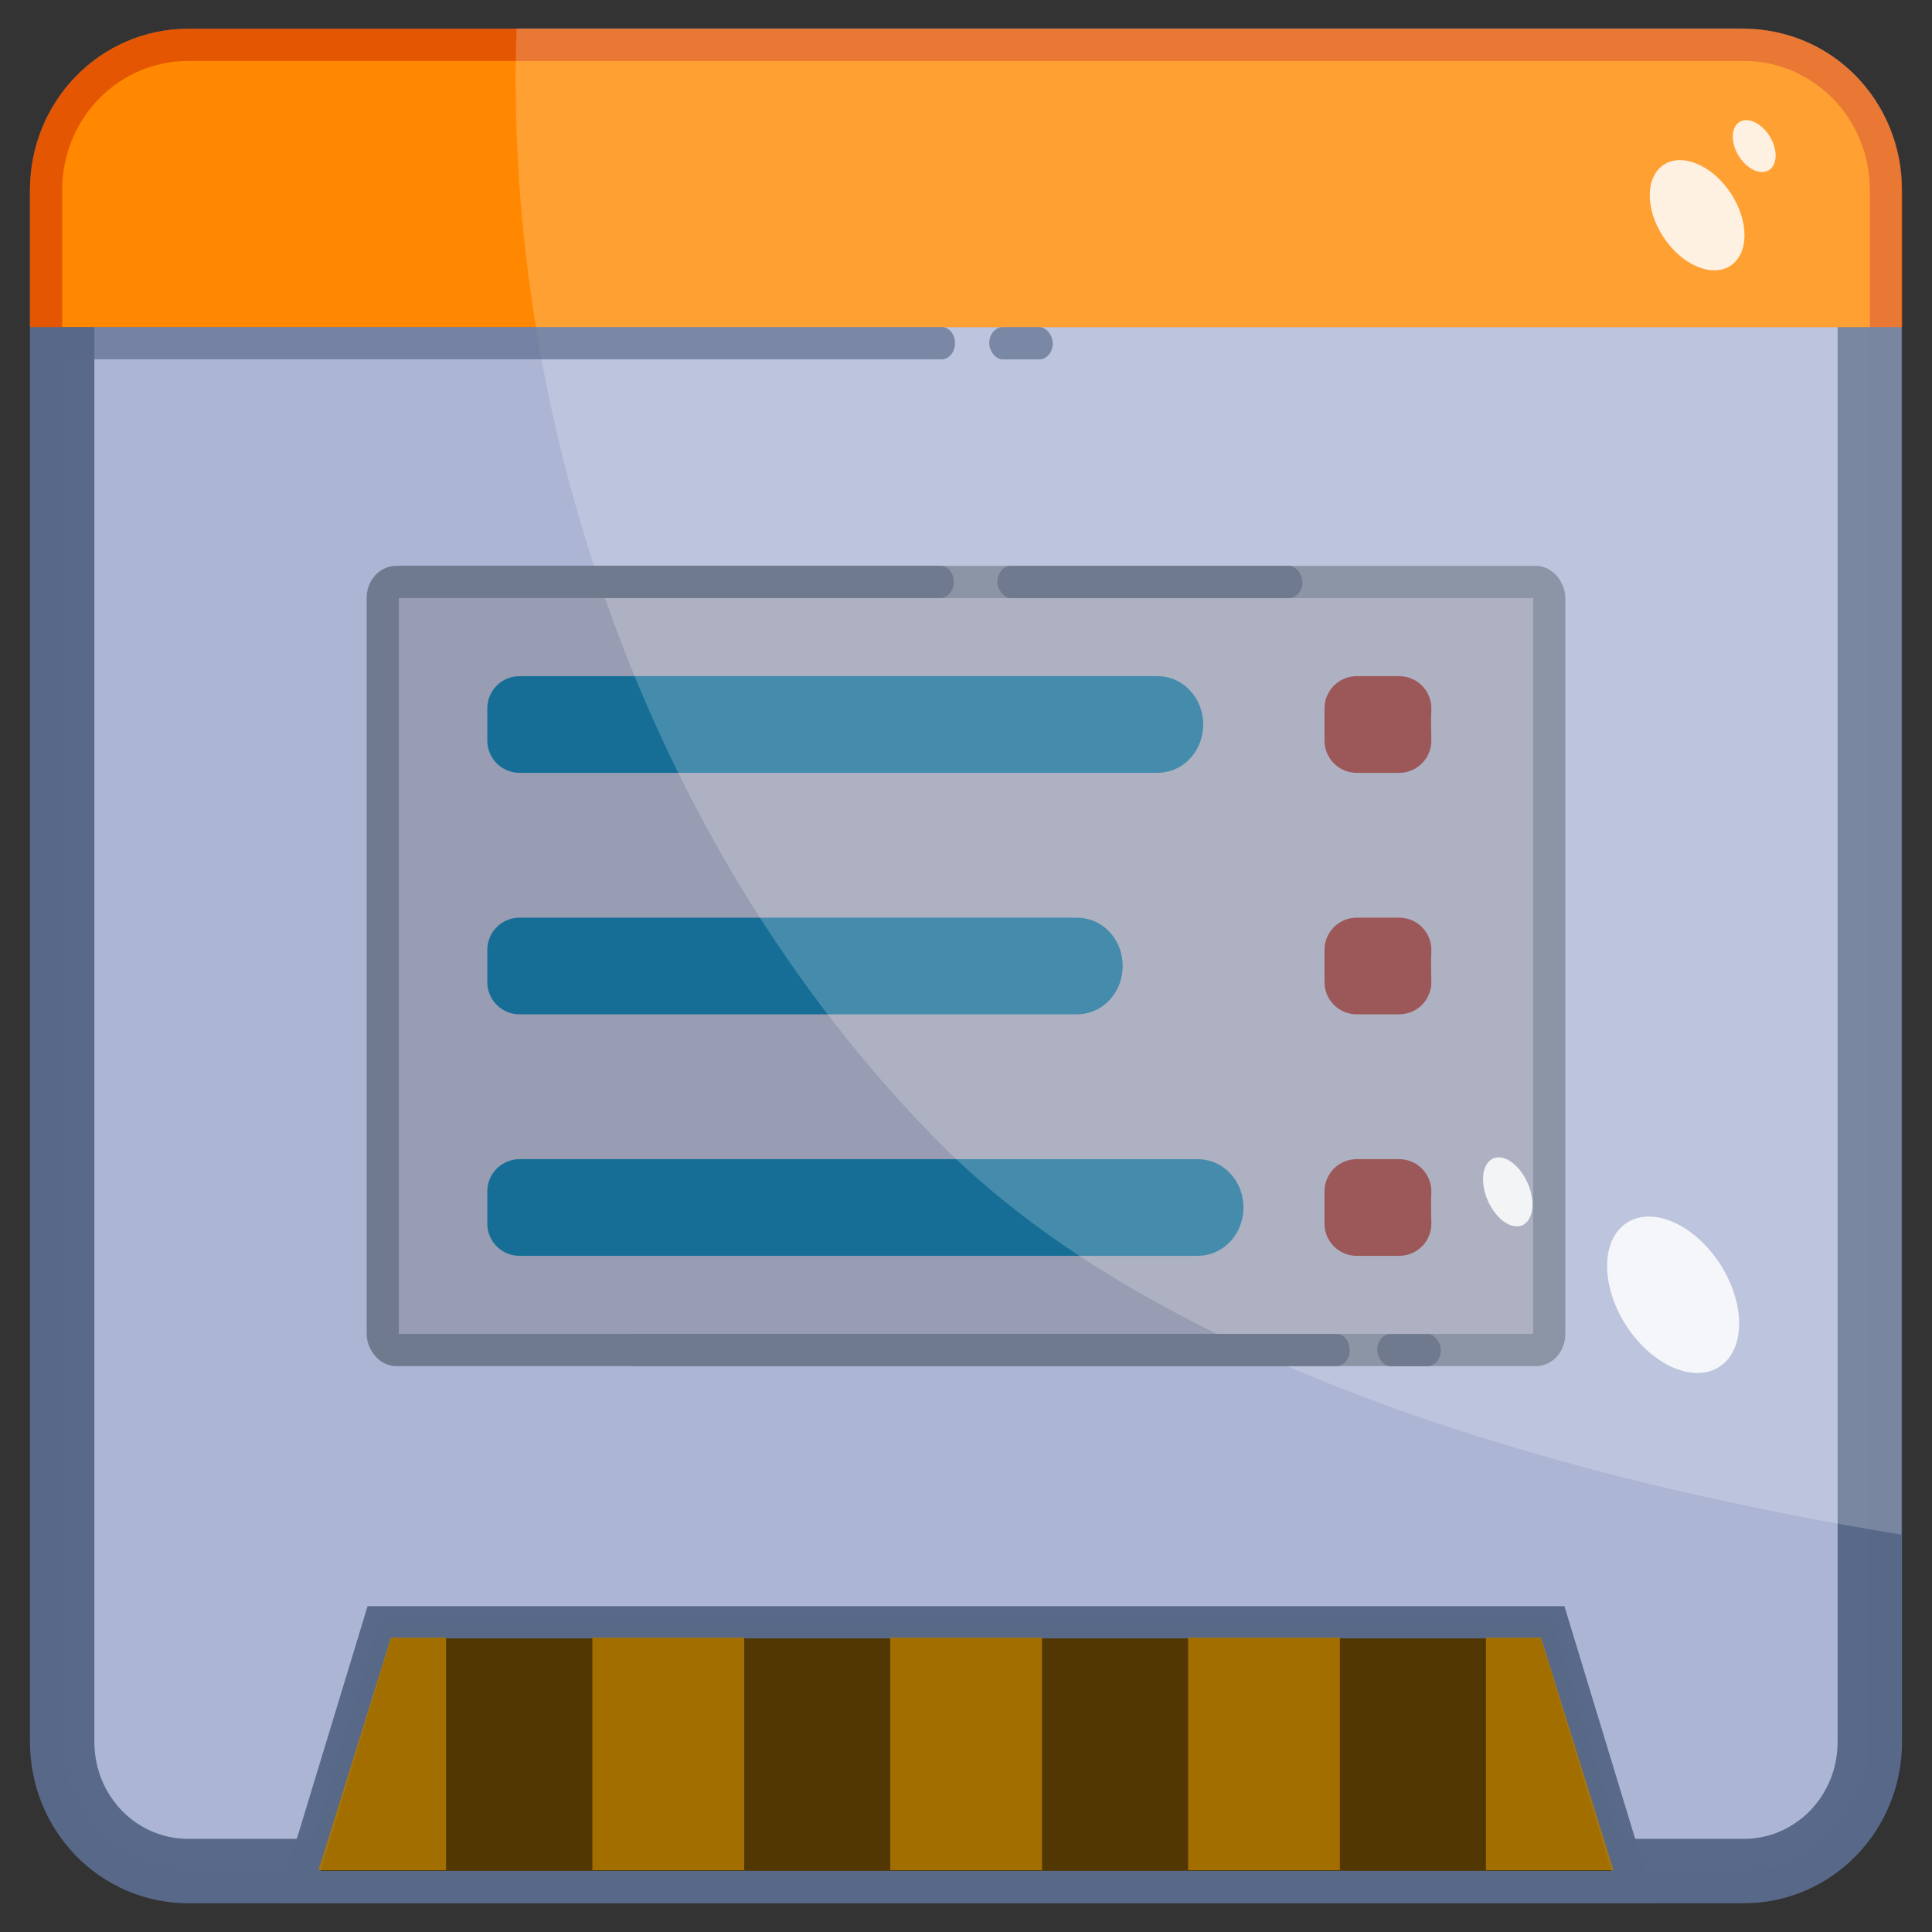 <?xml version="1.0" encoding="UTF-8" standalone="no"?>
<!-- Created with Inkscape (http://www.inkscape.org/) -->

<svg
   width="480"
   height="480"
   viewBox="0 0 480 480"
   version="1.1"
   id="svg5"
   inkscape:version="1.2 (dc2aedaf03, 2022-05-15)"
   sodipodi:docname="mfr-v7.svg"
   inkscape:export-filename="icon.png"
   inkscape:export-xdpi="409.60001"
   inkscape:export-ydpi="409.60001"
   xml:space="preserve"
   inkscape:label="btn1"
   xmlns:inkscape="http://www.inkscape.org/namespaces/inkscape"
   xmlns:sodipodi="http://sodipodi.sourceforge.net/DTD/sodipodi-0.dtd"
   xmlns:xlink="http://www.w3.org/1999/xlink"
   xmlns="http://www.w3.org/2000/svg"
   xmlns:svg="http://www.w3.org/2000/svg"><rect x="0" y="0" width="480" height="480" fill="#333333" stroke="none"/><sodipodi:namedview
     id="namedview7"
     pagecolor="#ffffff"
     bordercolor="#666666"
     borderopacity="1.0"
     inkscape:showpageshadow="true"
     inkscape:pageopacity="0.0"
     inkscape:pagecheckerboard="true"
     inkscape:deskcolor="#d1d1d1"
     inkscape:document-units="px"
     showgrid="true"
     inkscape:zoom="0.5"
     inkscape:cx="-378"
     inkscape:cy="483"
     inkscape:window-width="2560"
     inkscape:window-height="1377"
     inkscape:window-x="1072"
     inkscape:window-y="461"
     inkscape:window-maximized="1"
     inkscape:current-layer="layer1"><inkscape:grid
       type="xygrid"
       id="grid188"
       dotted="false"
       originx="0"
       originy="0"
       visible="true" /></sodipodi:namedview><defs
     id="defs2"><linearGradient
       inkscape:collect="always"
       id="linearGradient77452"><stop
         style="stop-color:#ffb31b;stop-opacity:1;"
         offset="0.397"
         id="stop77448" /><stop
         style="stop-color:#ffb31b;stop-opacity:0;"
         offset="1"
         id="stop77450" /></linearGradient><linearGradient
       inkscape:collect="always"
       id="linearGradient77438"><stop
         style="stop-color:#ffb31b;stop-opacity:1;"
         offset="0"
         id="stop77434" /><stop
         style="stop-color:#ffb31b;stop-opacity:0;"
         offset="0.998"
         id="stop77436" /></linearGradient><linearGradient
       inkscape:collect="always"
       id="linearGradient77422"><stop
         style="stop-color:#ffb31b;stop-opacity:1;"
         offset="0"
         id="stop77418" /><stop
         style="stop-color:#ffb31b;stop-opacity:0;"
         offset="1"
         id="stop77420" /></linearGradient><rect
       x="21"
       y="165"
       width="423"
       height="203"
       id="rect59965" /><linearGradient
       id="linearGradient36284"
       inkscape:swatch="solid"><stop
         style="stop-color:#586889;stop-opacity:1;"
         offset="0"
         id="stop36282" /></linearGradient><rect
       x="250.771"
       y="1223.999"
       width="1403.121"
       height="922.478"
       id="rect857" /><rect
       x="316.449"
       y="1343.414"
       width="1346.399"
       height="779.18"
       id="rect851" /><filter
       style="color-interpolation-filters:sRGB;"
       inkscape:label="Drop Shadow"
       id="filter29237"
       x="-0.039"
       y="-0.04"
       width="1.105"
       height="1.081"><feColorMatrix
         values="1.5 0 0 0.312 -0.25 0 1.5 0 0.312 -0.25 0 0 1.5 0.312 -0.25 0 0 0 1 0"
         id="feColorMatrix29235"
         result="fbSourceGraphic" /><feColorMatrix
         result="fbSourceGraphicAlpha"
         in="fbSourceGraphic"
         values="0 0 0 -1 0 0 0 0 -1 0 0 0 0 -1 0 0 0 0 1 0"
         id="feColorMatrix29287" /><feColorMatrix
         id="feColorMatrix29289"
         type="hueRotate"
         values="100"
         result="color1"
         in="fbSourceGraphic" /><feColorMatrix
         id="feColorMatrix29291"
         type="saturate"
         values="0.5"
         result="fbSourceGraphic" /><feColorMatrix
         result="fbSourceGraphicAlpha"
         in="fbSourceGraphic"
         values="0 0 0 -1 0 0 0 0 -1 0 0 0 0 -1 0 0 0 0 1 0"
         id="feColorMatrix567" /><feColorMatrix
         id="feColorMatrix569"
         values="0.748 0 0 0.218 0.126 0 0.748 0 0.218 0.126 0 0 0.748 0.218 0.126 0 0 0 1 0"
         in="fbSourceGraphic"
         result="fbSourceGraphic" /><feColorMatrix
         result="fbSourceGraphicAlpha"
         in="fbSourceGraphic"
         values="0 0 0 -1 0 0 0 0 -1 0 0 0 0 -1 0 0 0 0 1 0"
         id="feColorMatrix587" /><feColorMatrix
         id="feColorMatrix589"
         values="1 0 0 -0.201 -0 0 1 0 -0.201 -0 0 0 1 -0.201 -0 0 0 0 1 0"
         in="fbSourceGraphic"
         result="fbSourceGraphic" /><feColorMatrix
         result="fbSourceGraphicAlpha"
         in="fbSourceGraphic"
         values="0 0 0 -1 0 0 0 0 -1 0 0 0 0 -1 0 0 0 0 1 0"
         id="feColorMatrix898" /><feFlood
         id="feFlood900"
         flood-opacity="0.498"
         flood-color="rgb(0,0,0)"
         result="flood"
         in="fbSourceGraphic" /><feComposite
         in2="fbSourceGraphic"
         id="feComposite902"
         in="flood"
         operator="in"
         result="composite1" /><feGaussianBlur
         id="feGaussianBlur904"
         in="composite1"
         stdDeviation="3"
         result="blur" /><feOffset
         id="feOffset906"
         dx="5"
         dy="0"
         result="offset" /><feComposite
         in2="offset"
         id="feComposite908"
         in="fbSourceGraphic"
         operator="over"
         result="fbSourceGraphic" /><feColorMatrix
         result="fbSourceGraphicAlpha"
         in="fbSourceGraphic"
         values="0 0 0 -1 0 0 0 0 -1 0 0 0 0 -1 0 0 0 0 1 0"
         id="feColorMatrix910" /><feFlood
         id="feFlood912"
         flood-opacity="0.498"
         flood-color="rgb(0,0,0)"
         result="flood"
         in="fbSourceGraphic" /><feComposite
         in2="fbSourceGraphic"
         id="feComposite914"
         in="flood"
         operator="in"
         result="composite1" /><feGaussianBlur
         id="feGaussianBlur916"
         in="composite1"
         stdDeviation="3"
         result="blur" /><feOffset
         id="feOffset918"
         dx="5"
         dy="0"
         result="offset" /><feComposite
         in2="offset"
         id="feComposite920"
         in="fbSourceGraphic"
         operator="over"
         result="composite2" /></filter><filter
       style="color-interpolation-filters:sRGB;"
       inkscape:label="Drop Shadow"
       id="filter932"
       x="-0.023"
       y="-0.026"
       width="1.057"
       height="1.053"><feFlood
         flood-opacity="0.498"
         flood-color="rgb(0,0,0)"
         result="flood"
         id="feFlood922" /><feComposite
         in="flood"
         in2="SourceGraphic"
         operator="in"
         result="composite1"
         id="feComposite924" /><feGaussianBlur
         in="composite1"
         stdDeviation="3"
         result="blur"
         id="feGaussianBlur926" /><feOffset
         dx="5"
         dy="0"
         result="offset"
         id="feOffset928" /><feComposite
         in="SourceGraphic"
         in2="offset"
         operator="over"
         result="composite2"
         id="feComposite930" /></filter><filter
       style="color-interpolation-filters:sRGB;"
       inkscape:label="Drop Shadow"
       id="filter956"
       x="-0.032"
       y="-0.025"
       width="1.08"
       height="1.05"><feFlood
         flood-opacity="0.498"
         flood-color="rgb(0,0,0)"
         result="flood"
         id="feFlood946" /><feComposite
         in="flood"
         in2="SourceGraphic"
         operator="in"
         result="composite1"
         id="feComposite948" /><feGaussianBlur
         in="composite1"
         stdDeviation="3"
         result="blur"
         id="feGaussianBlur950" /><feOffset
         dx="5"
         dy="0"
         result="offset"
         id="feOffset952" /><feComposite
         in="SourceGraphic"
         in2="offset"
         operator="over"
         result="composite2"
         id="feComposite954" /></filter><filter
       style="color-interpolation-filters:sRGB;"
       inkscape:label="Drop Shadow"
       id="filter968"
       x="-0.032"
       y="-0.025"
       width="1.08"
       height="1.05"><feFlood
         flood-opacity="0.498"
         flood-color="rgb(0,0,0)"
         result="flood"
         id="feFlood958" /><feComposite
         in="flood"
         in2="SourceGraphic"
         operator="in"
         result="composite1"
         id="feComposite960" /><feGaussianBlur
         in="composite1"
         stdDeviation="3"
         result="blur"
         id="feGaussianBlur962" /><feOffset
         dx="5"
         dy="0"
         result="offset"
         id="feOffset964" /><feComposite
         in="SourceGraphic"
         in2="offset"
         operator="over"
         result="composite2"
         id="feComposite966" /></filter><filter
       style="color-interpolation-filters:sRGB;"
       inkscape:label="Drop Shadow"
       id="filter980"
       x="-0.032"
       y="-0.025"
       width="1.08"
       height="1.05"><feFlood
         flood-opacity="0.498"
         flood-color="rgb(0,0,0)"
         result="flood"
         id="feFlood970" /><feComposite
         in="flood"
         in2="SourceGraphic"
         operator="in"
         result="composite1"
         id="feComposite972" /><feGaussianBlur
         in="composite1"
         stdDeviation="3"
         result="blur"
         id="feGaussianBlur974" /><feOffset
         dx="5"
         dy="0"
         result="offset"
         id="feOffset976" /><feComposite
         in="SourceGraphic"
         in2="offset"
         operator="over"
         result="composite2"
         id="feComposite978" /></filter><filter
       style="color-interpolation-filters:sRGB;"
       inkscape:label="Drop Shadow"
       id="filter1114"
       x="-0.061"
       y="-0.182"
       width="1.139"
       height="1.364"><feFlood
         flood-opacity="0.498"
         flood-color="rgb(0,0,0)"
         result="flood"
         id="feFlood1104" /><feComposite
         in="flood"
         in2="SourceGraphic"
         operator="in"
         result="composite1"
         id="feComposite1106" /><feGaussianBlur
         in="composite1"
         stdDeviation="3"
         result="blur"
         id="feGaussianBlur1108" /><feOffset
         dx="2.5"
         dy="0"
         result="offset"
         id="feOffset1110" /><feComposite
         in="SourceGraphic"
         in2="offset"
         operator="over"
         result="composite2"
         id="feComposite1112" /></filter><inkscape:path-effect
       effect="fill_between_many"
       method="originald"
       linkedpaths="#rect7514,0,1|#rect2406,0,1|"
       id="path-effect7574" /><filter
       style="color-interpolation-filters:sRGB"
       inkscape:label="Color Shift"
       id="filter29237-4"
       x="0"
       y="0"
       width="1"
       height="1"><feColorMatrix
         values="1.5 0 0 0.312 -0.25 0 1.5 0 0.312 -0.25 0 0 1.5 0.312 -0.25 0 0 0 1 0"
         id="feColorMatrix29235-8"
         result="fbSourceGraphic" /><feColorMatrix
         result="fbSourceGraphicAlpha"
         in="fbSourceGraphic"
         values="0 0 0 -1 0 0 0 0 -1 0 0 0 0 -1 0 0 0 0 1 0"
         id="feColorMatrix29287-4" /><feColorMatrix
         id="feColorMatrix29289-7"
         type="hueRotate"
         values="100"
         result="color1"
         in="fbSourceGraphic" /><feColorMatrix
         id="feColorMatrix29291-4"
         type="saturate"
         values="0.5"
         result="color2" /></filter><filter
       style="color-interpolation-filters:sRGB;"
       inkscape:label="Color Shift"
       id="filter41486"
       x="-0.011"
       y="-0.033"
       width="1.022"
       height="1.066"><feColorMatrix
         type="hueRotate"
         values="241"
         result="color1"
         id="feColorMatrix41482" /><feColorMatrix
         type="saturate"
         values="0.5"
         result="color2"
         id="feColorMatrix41484" /></filter><linearGradient
       inkscape:collect="always"
       xlink:href="#linearGradient77422"
       id="linearGradient77424"
       x1="114.288"
       y1="435.931"
       x2="325.671"
       y2="435.931"
       gradientUnits="userSpaceOnUse" /><linearGradient
       inkscape:collect="always"
       xlink:href="#linearGradient77452"
       id="linearGradient77426"
       x1="114.288"
       y1="435.931"
       x2="365.712"
       y2="435.931"
       gradientUnits="userSpaceOnUse" /><linearGradient
       inkscape:collect="always"
       xlink:href="#linearGradient77422"
       id="linearGradient77428"
       x1="114.288"
       y1="435.931"
       x2="365.712"
       y2="435.931"
       gradientUnits="userSpaceOnUse" /><linearGradient
       inkscape:collect="always"
       xlink:href="#linearGradient77438"
       id="linearGradient77432"
       x1="114.288"
       y1="435.931"
       x2="325.671"
       y2="435.931"
       gradientUnits="userSpaceOnUse" /><linearGradient
       inkscape:collect="always"
       xlink:href="#linearGradient77422"
       id="linearGradient77446"
       gradientUnits="userSpaceOnUse"
       x1="114.288"
       y1="435.931"
       x2="365.712"
       y2="435.931" /><filter
       style="color-interpolation-filters:sRGB;"
       inkscape:label="Greyscale"
       id="filter86569"
       x="-0.036"
       y="-0.062"
       width="1.072"
       height="1.125"><feColorMatrix
         values="0 0 0 0 0 0 0 0 0 0 0 0 0 0 0 -0.21 -0.72 -0.072 1 0 "
         id="feColorMatrix86567"
         result="fbSourceGraphic" /><feColorMatrix
         result="fbSourceGraphicAlpha"
         in="fbSourceGraphic"
         values="0 0 0 -1 0 0 0 0 -1 0 0 0 0 -1 0 0 0 0 1 0"
         id="feColorMatrix86571" /><feColorMatrix
         id="feColorMatrix86573"
         values="0 0 0 0 0 0 0 0 0 0 0 0 0 0 0 -0.21 -0.72 -0.07 1 0 "
         in="fbSourceGraphic" /></filter><inkscape:path-effect
       effect="fill_between_many"
       method="originald"
       linkedpaths="#rect7514-6,0,1|#rect2406-5,0,1"
       id="path-effect7574-7"
       is_visible="true"
       lpeversion="0"
       join="true"
       close="true"
       autoreverse="true" /><filter
       style="color-interpolation-filters:sRGB"
       inkscape:label="Color Shift"
       id="filter29237-4-8"
       x="0"
       y="0"
       width="1"
       height="1"><feColorMatrix
         values="1.5 0 0 0.312 -0.25 0 1.5 0 0.312 -0.25 0 0 1.5 0.312 -0.25 0 0 0 1 0"
         id="feColorMatrix29235-8-3"
         result="fbSourceGraphic" /><feColorMatrix
         result="fbSourceGraphicAlpha"
         in="fbSourceGraphic"
         values="0 0 0 -1 0 0 0 0 -1 0 0 0 0 -1 0 0 0 0 1 0"
         id="feColorMatrix29287-4-7" /><feColorMatrix
         id="feColorMatrix29289-7-1"
         type="hueRotate"
         values="100"
         result="color1"
         in="fbSourceGraphic" /><feColorMatrix
         id="feColorMatrix29291-4-4"
         type="saturate"
         values="0.5"
         result="color2" /></filter></defs><g
     inkscape:label="Layer 1"
     inkscape:groupmode="layer"
     id="layer1"><path
       id="rect2406"
       style="display:inline;fill:#adb5d5;fill-opacity:1;stroke:#586889;stroke-width:16;stroke-linecap:round;stroke-linejoin:round;stroke-miterlimit:0;stroke-dasharray:none;stroke-opacity:0.988;paint-order:markers stroke fill"
       class="UnoptimicedTransforms"
       d="M 46.775,15.14 H 433.225 c 17.356,0 31.329,14.317 31.329,32.1 V 432.76 c 0,17.784 -13.973,32.1 -31.329,32.1 H 46.775 c -17.356,0 -31.329,-14.317 -31.329,-32.1 V 47.24 c 0,-17.784 13.973,-32.1 31.329,-32.1 z"
       sodipodi:nodetypes="sssssssss"
       inkscape:label="body" /><g
       id="g91962"
       inkscape:label="Pins"><path
         id="rect7514"
         style="fill:#523703;fill-opacity:1;stroke:#586889;stroke-width:8;stroke-linejoin:miter;stroke-miterlimit:1.8;stroke-opacity:0.988;paint-order:normal;opacity:1"
         class="UnoptimicedTransforms"
         d="m 94.288,403.051 h 291.425 l 20,65.761 H 74.288 Z"
         sodipodi:nodetypes="ccccc" /><g
         id="g91976"><path
           id="path55499"
           style="fill:#b37900;fill-opacity:0.836;stroke:url(#linearGradient77424);stroke-width:0;stroke-linejoin:miter;stroke-miterlimit:1.8;stroke-dasharray:none;stroke-opacity:0.866;paint-order:normal"
           class="UnoptimicedTransforms"
           d="m 114.288,410.178 h 91.26 l 120.124,51.507 h -211.384 z"
           sodipodi:nodetypes="ccccc"
           transform="matrix(-0.15,0,0,1.122,127.963,-53.366)" /><path
           id="path17570"
           style="mix-blend-mode:normal;fill:#b37900;fill-opacity:0.836;stroke:url(#linearGradient77426);stroke-width:0;stroke-linejoin:miter;stroke-miterlimit:1.8;stroke-dasharray:none;stroke-opacity:0.866;paint-order:normal;fill-rule:evenodd"
           class="UnoptimicedTransforms"
           d="m 114.288,410.178 h 251.425 v 51.507 H 114.288 Z"
           sodipodi:nodetypes="ccccc"
           transform="matrix(0.15,0,0,1.122,130.037,-53.366)" /><path
           id="path17574"
           style="fill:#b37900;fill-opacity:0.836;stroke:url(#linearGradient77428);stroke-width:0;stroke-linejoin:miter;stroke-miterlimit:1.8;stroke-dasharray:none;stroke-opacity:0.866;paint-order:normal"
           class="UnoptimicedTransforms"
           d="m 114.288,410.178 h 251.425 v 51.507 H 114.288 Z"
           sodipodi:nodetypes="ccccc"
           transform="matrix(0.15,0,0,1.122,204.037,-53.366)" /><path
           id="path17572"
           style="fill:#b37900;fill-opacity:0.836;stroke:url(#linearGradient77446);stroke-width:0;stroke-linejoin:miter;stroke-miterlimit:1.8;stroke-dasharray:none;stroke-opacity:0.866;paint-order:normal"
           class="UnoptimicedTransforms"
           d="m 114.288,410.178 h 251.425 v 51.507 H 114.288 Z"
           sodipodi:nodetypes="ccccc"
           transform="matrix(0.15,0,0,1.122,278.037,-53.366)" /><path
           id="path55497"
           style="fill:#b37900;fill-opacity:0.836;stroke:url(#linearGradient77432);stroke-width:0;stroke-linejoin:miter;stroke-miterlimit:1.8;stroke-dasharray:none;stroke-opacity:0.866;paint-order:normal"
           class="UnoptimicedTransforms"
           d="m 114.288,410.178 h 91.26 l 120.124,51.507 h -211.384 z"
           sodipodi:nodetypes="ccccc"
           transform="matrix(0.15,0,0,1.122,352.037,-53.366)" /></g></g><g
       id="g91956"
       inkscape:label="Header"><path
         d="m 46.775,15.14 c -17.356,0 -31.33,14.316 -31.33,32.1 V 73.251 H 464.555 V 47.24 c 0,-17.784 -13.974,-32.1 -31.33,-32.1 z"
         style="fill:#415372;fill-opacity:1;stroke:#e45600;stroke-width:16;stroke-linecap:square;stroke-linejoin:miter;stroke-miterlimit:1.5;stroke-opacity:0.992;paint-order:stroke markers fill"
         id="path7596"
         sodipodi:nodetypes="ssccsss" /><path
         d="m 46.775,15.14 c -17.356,0 -31.33,14.316 -31.33,32.1 V 81.251 H 464.555 V 47.24 c 0,-17.784 -13.974,-32.1 -31.33,-32.1 z"
         style="fill:#ff8800;fill-opacity:1;stroke:#2b3e5b;stroke-width:0;stroke-linecap:square;stroke-linejoin:miter;stroke-miterlimit:1.5;stroke-dasharray:none;stroke-opacity:0.996;paint-order:stroke markers fill"
         id="path23525"
         sodipodi:nodetypes="ssccsss" /></g><g
       id="g92113"
       inkscape:label="centerbox"><rect
         style="opacity:1;fill:#989db3;fill-opacity:1;stroke:#6e798e;stroke-width:8;stroke-linecap:round;stroke-linejoin:round;stroke-miterlimit:1;stroke-dasharray:none;stroke-opacity:0.988;paint-order:markers fill stroke"
         id="rect75770"
         width="289.817"
         height="190.816"
         x="95.092"
         y="144.592"
         rx="3.315"
         ry="4.007"
         inkscape:label="frame" /><path
         id="path1068"
         style="fill:#913434;fill-opacity:1;stroke:#832e2e;stroke-width:16;stroke-linecap:round;stroke-linejoin:round;stroke-miterlimit:1;stroke-dasharray:none;stroke-opacity:1;paint-order:markers stroke fill"
         d="m 337.07,244.007 v -8.014 h 10.545 c -0.153,4.605 -0.036,4.613 0,8.014 z"
         sodipodi:nodetypes="ccccc"
         inkscape:label="btn3" /><path
         id="path75865"
         style="fill:#2279a3;fill-opacity:1;stroke:#166e96;stroke-width:16;stroke-linecap:round;stroke-linejoin:round;stroke-miterlimit:1;stroke-dasharray:none;stroke-opacity:1;paint-order:markers stroke fill"
         d="m 129.07,304.007 v -8.014 h 168.545 c 1.836,0 3.314,1.786 3.314,4.006 0,2.22 -1.478,4.008 -3.314,4.008 z"
         sodipodi:nodetypes="ccsssc"
         inkscape:label="line3" /><path
         id="path1062"
         style="fill:#913434;fill-opacity:1;stroke:#832e2e;stroke-width:16;stroke-linecap:round;stroke-linejoin:round;stroke-miterlimit:1;stroke-dasharray:none;stroke-opacity:1;paint-order:markers stroke fill"
         d="m 337.07,304.007 v -8.014 h 10.545 c -0.153,4.605 -0.036,4.613 0,8.014 z"
         sodipodi:nodetypes="ccccc"
         inkscape:label="btn2" /><path
         id="path91405"
         style="fill:#2279a3;fill-opacity:1;stroke:#166e96;stroke-width:16;stroke-linecap:round;stroke-linejoin:round;stroke-miterlimit:1;stroke-dasharray:none;stroke-opacity:1;paint-order:markers stroke fill"
         d="m 129.07,235.993 v 8.014 h 138.545 c 1.836,0 3.314,-1.786 3.314,-4.006 0,-2.22 -1.478,-4.008 -3.314,-4.008 z"
         sodipodi:nodetypes="ccsssc"
         inkscape:label="line2" /><path
         id="path556"
         style="fill:#913434;fill-opacity:1;stroke:#832e2e;stroke-width:16;stroke-linecap:round;stroke-linejoin:round;stroke-miterlimit:1;stroke-dasharray:none;stroke-opacity:1;paint-order:markers stroke fill"
         d="m 337.07,184.007 v -8.014 h 10.545 c -0.153,4.605 -0.036,4.613 0,8.014 z"
         sodipodi:nodetypes="ccccc"
         inkscape:label="btn1" /><path
         id="rect24398-8"
         style="fill:#2279a3;fill-opacity:1;stroke:#166e96;stroke-width:16;stroke-linecap:round;stroke-linejoin:round;stroke-miterlimit:1;stroke-dasharray:none;stroke-opacity:1;paint-order:markers stroke fill"
         d="m 129.07,175.993 v 8.014 h 158.545 c 1.836,0 3.314,-1.786 3.314,-4.006 0,-2.22 -1.478,-4.008 -3.314,-4.008 z"
         sodipodi:nodetypes="ccsssc"
         inkscape:label="line1" /></g><g
       id="g79808"
       transform="matrix(1.383,0,0,1.429,-141.272,-146.715)"
       style="display:inline;opacity:1;stroke-width:0.711"
       inkscape:label="light"><g
         id="g92147"
         inkscape:label="flare2"
         style="display:inline;opacity:1;stroke-width:0.711"><ellipse
           style="display:inline;fill:#ffffff;fill-opacity:0.855;stroke:#2b3e5b;stroke-width:0;stroke-linecap:round;stroke-linejoin:miter;stroke-miterlimit:2;stroke-dasharray:none;stroke-opacity:0.996;paint-order:stroke markers fill"
           id="path23608-9"
           cy="516.381"
           cx="112.234"
           rx="10.039"
           ry="15"
           transform="matrix(0.731,-0.682,0.621,0.783,0,0)"
           inkscape:label="path23608-9" /><ellipse
           style="display:inline;fill:#ffffff;fill-opacity:0.855;stroke:#ffffff;stroke-width:0;stroke-linecap:round;stroke-linejoin:miter;stroke-miterlimit:2;stroke-dasharray:none;stroke-opacity:0.996;paint-order:stroke markers fill"
           id="ellipse24286-3"
           cy="498.792"
           cx="140.685"
           rx="4.083"
           ry="6.248"
           transform="matrix(0.673,-0.74,0.558,0.83,0,0)" /></g><g
         id="g91950"
         transform="matrix(0.723,0,0,0.7,102.139,102.635)"
         inkscape:label="flare1"
         style="display:inline;opacity:1;stroke-width:0.711"><ellipse
           style="fill:#ffffff;fill-opacity:0.855;stroke:#2b3e5b;stroke-width:0;stroke-linecap:round;stroke-linejoin:miter;stroke-miterlimit:2;stroke-dasharray:none;stroke-opacity:0.996;paint-order:stroke markers fill"
           id="path23608"
           cy="321.816"
           cx="304.293"
           rx="10.039"
           ry="15"
           transform="matrix(0.746,-0.666,0.605,0.796,0,0)" /><ellipse
           style="fill:#ffffff;fill-opacity:0.855;stroke:#2b3e5b;stroke-width:0;stroke-linecap:round;stroke-linejoin:miter;stroke-miterlimit:2;stroke-dasharray:none;stroke-opacity:0.996;paint-order:stroke markers fill"
           id="ellipse24286"
           cy="334.47"
           cx="329.399"
           rx="4.623"
           ry="6.962"
           transform="matrix(0.713,-0.701,0.601,0.799,0,0)" /></g><path
         id="path33547"
         style="display:inline;opacity:1;fill:#ffffff;fill-opacity:0.2;stroke:#586889;stroke-width:0;stroke-linecap:round;stroke-linejoin:miter;stroke-miterlimit:0;stroke-dasharray:none;stroke-opacity:0.482;paint-order:markers stroke fill"
         class="UnoptimicedTransforms"
         d="M 94.616,15.139 C 91.246,111.663 127.728,215.017 197.397,284.424 c 54.357,53.399 150.664,79.293 227.158,91.936 V 53.03 c 0,-17.784 -13.702,-37.891 -38.999,-37.891 z"
         transform="matrix(0.754,0,0,0.725,123.606,96.623)"
         sodipodi:nodetypes="cccssc"
         inkscape:label="map" /></g><g
       id="g92116"
       inkscape:label="shadows"><rect
         style="fill:#6f7a8e;fill-opacity:1;stroke:#2b3e5b;stroke-width:0;stroke-linecap:square;stroke-linejoin:miter;stroke-miterlimit:1;stroke-dasharray:none;stroke-opacity:0;paint-order:markers stroke fill"
         id="rect91689"
         width="15.782"
         height="8.014"
         x="342.184"
         y="331.428"
         rx="3.315"
         ry="4.007" /><path
         id="path91687"
         style="fill:#6f7a8e;fill-opacity:1;stroke:#6f7a8f;stroke-width:0;stroke-linecap:square;stroke-linejoin:miter;stroke-miterlimit:1;stroke-dasharray:none;stroke-opacity:1;paint-order:markers stroke fill"
         d="m 157.475,331.406 v 8.014 h 174.545 c 1.836,0 3.314,-1.786 3.314,-4.006 0,-2.22 -1.478,-4.008 -3.314,-4.008 z"
         sodipodi:nodetypes="ccsssc" /><rect
         style="fill:#6f7a8e;fill-opacity:1;stroke:#2b3e5b;stroke-width:0;stroke-linecap:square;stroke-linejoin:miter;stroke-miterlimit:1;stroke-dasharray:none;stroke-opacity:0;paint-order:markers stroke fill"
         id="rect91409"
         width="75.782"
         height="8.014"
         x="247.809"
         y="140.585"
         rx="3.315"
         ry="4.007" /><path
         id="path91407"
         style="fill:#6f7a8e;fill-opacity:1;stroke:#6f7a8f;stroke-width:0;stroke-linecap:square;stroke-linejoin:miter;stroke-miterlimit:1;stroke-dasharray:none;stroke-opacity:1;paint-order:markers stroke fill"
         d="m 99.1,140.563 v 8.014 H 233.645 c 1.836,0 3.314,-1.786 3.314,-4.006 0,-2.22 -1.478,-4.008 -3.314,-4.008 z"
         sodipodi:nodetypes="ccsssc" /><rect
         style="fill:#586889;fill-opacity:0.66;stroke:#2b3e5b;stroke-width:0;stroke-linecap:square;stroke-linejoin:miter;stroke-miterlimit:1;stroke-dasharray:none;stroke-opacity:0;paint-order:markers stroke fill"
         id="rect24398-6"
         width="15.782"
         height="8.014"
         x="245.778"
         y="81.272"
         rx="3.315"
         ry="4.007" /><path
         id="rect24398"
         style="fill:#586889;fill-opacity:0.66;stroke:#2b3e5b;stroke-width:0;stroke-linecap:square;stroke-linejoin:miter;stroke-miterlimit:1;stroke-dasharray:none;stroke-opacity:0;paint-order:markers stroke fill"
         d="m 15.412,81.25 v 8.014 H 233.957 c 1.836,0 3.314,-1.786 3.314,-4.006 0,-2.22 -1.478,-4.008 -3.314,-4.008 z"
         sodipodi:nodetypes="ccsssc"
         inkscape:label="rect24398" /></g></g></svg>
